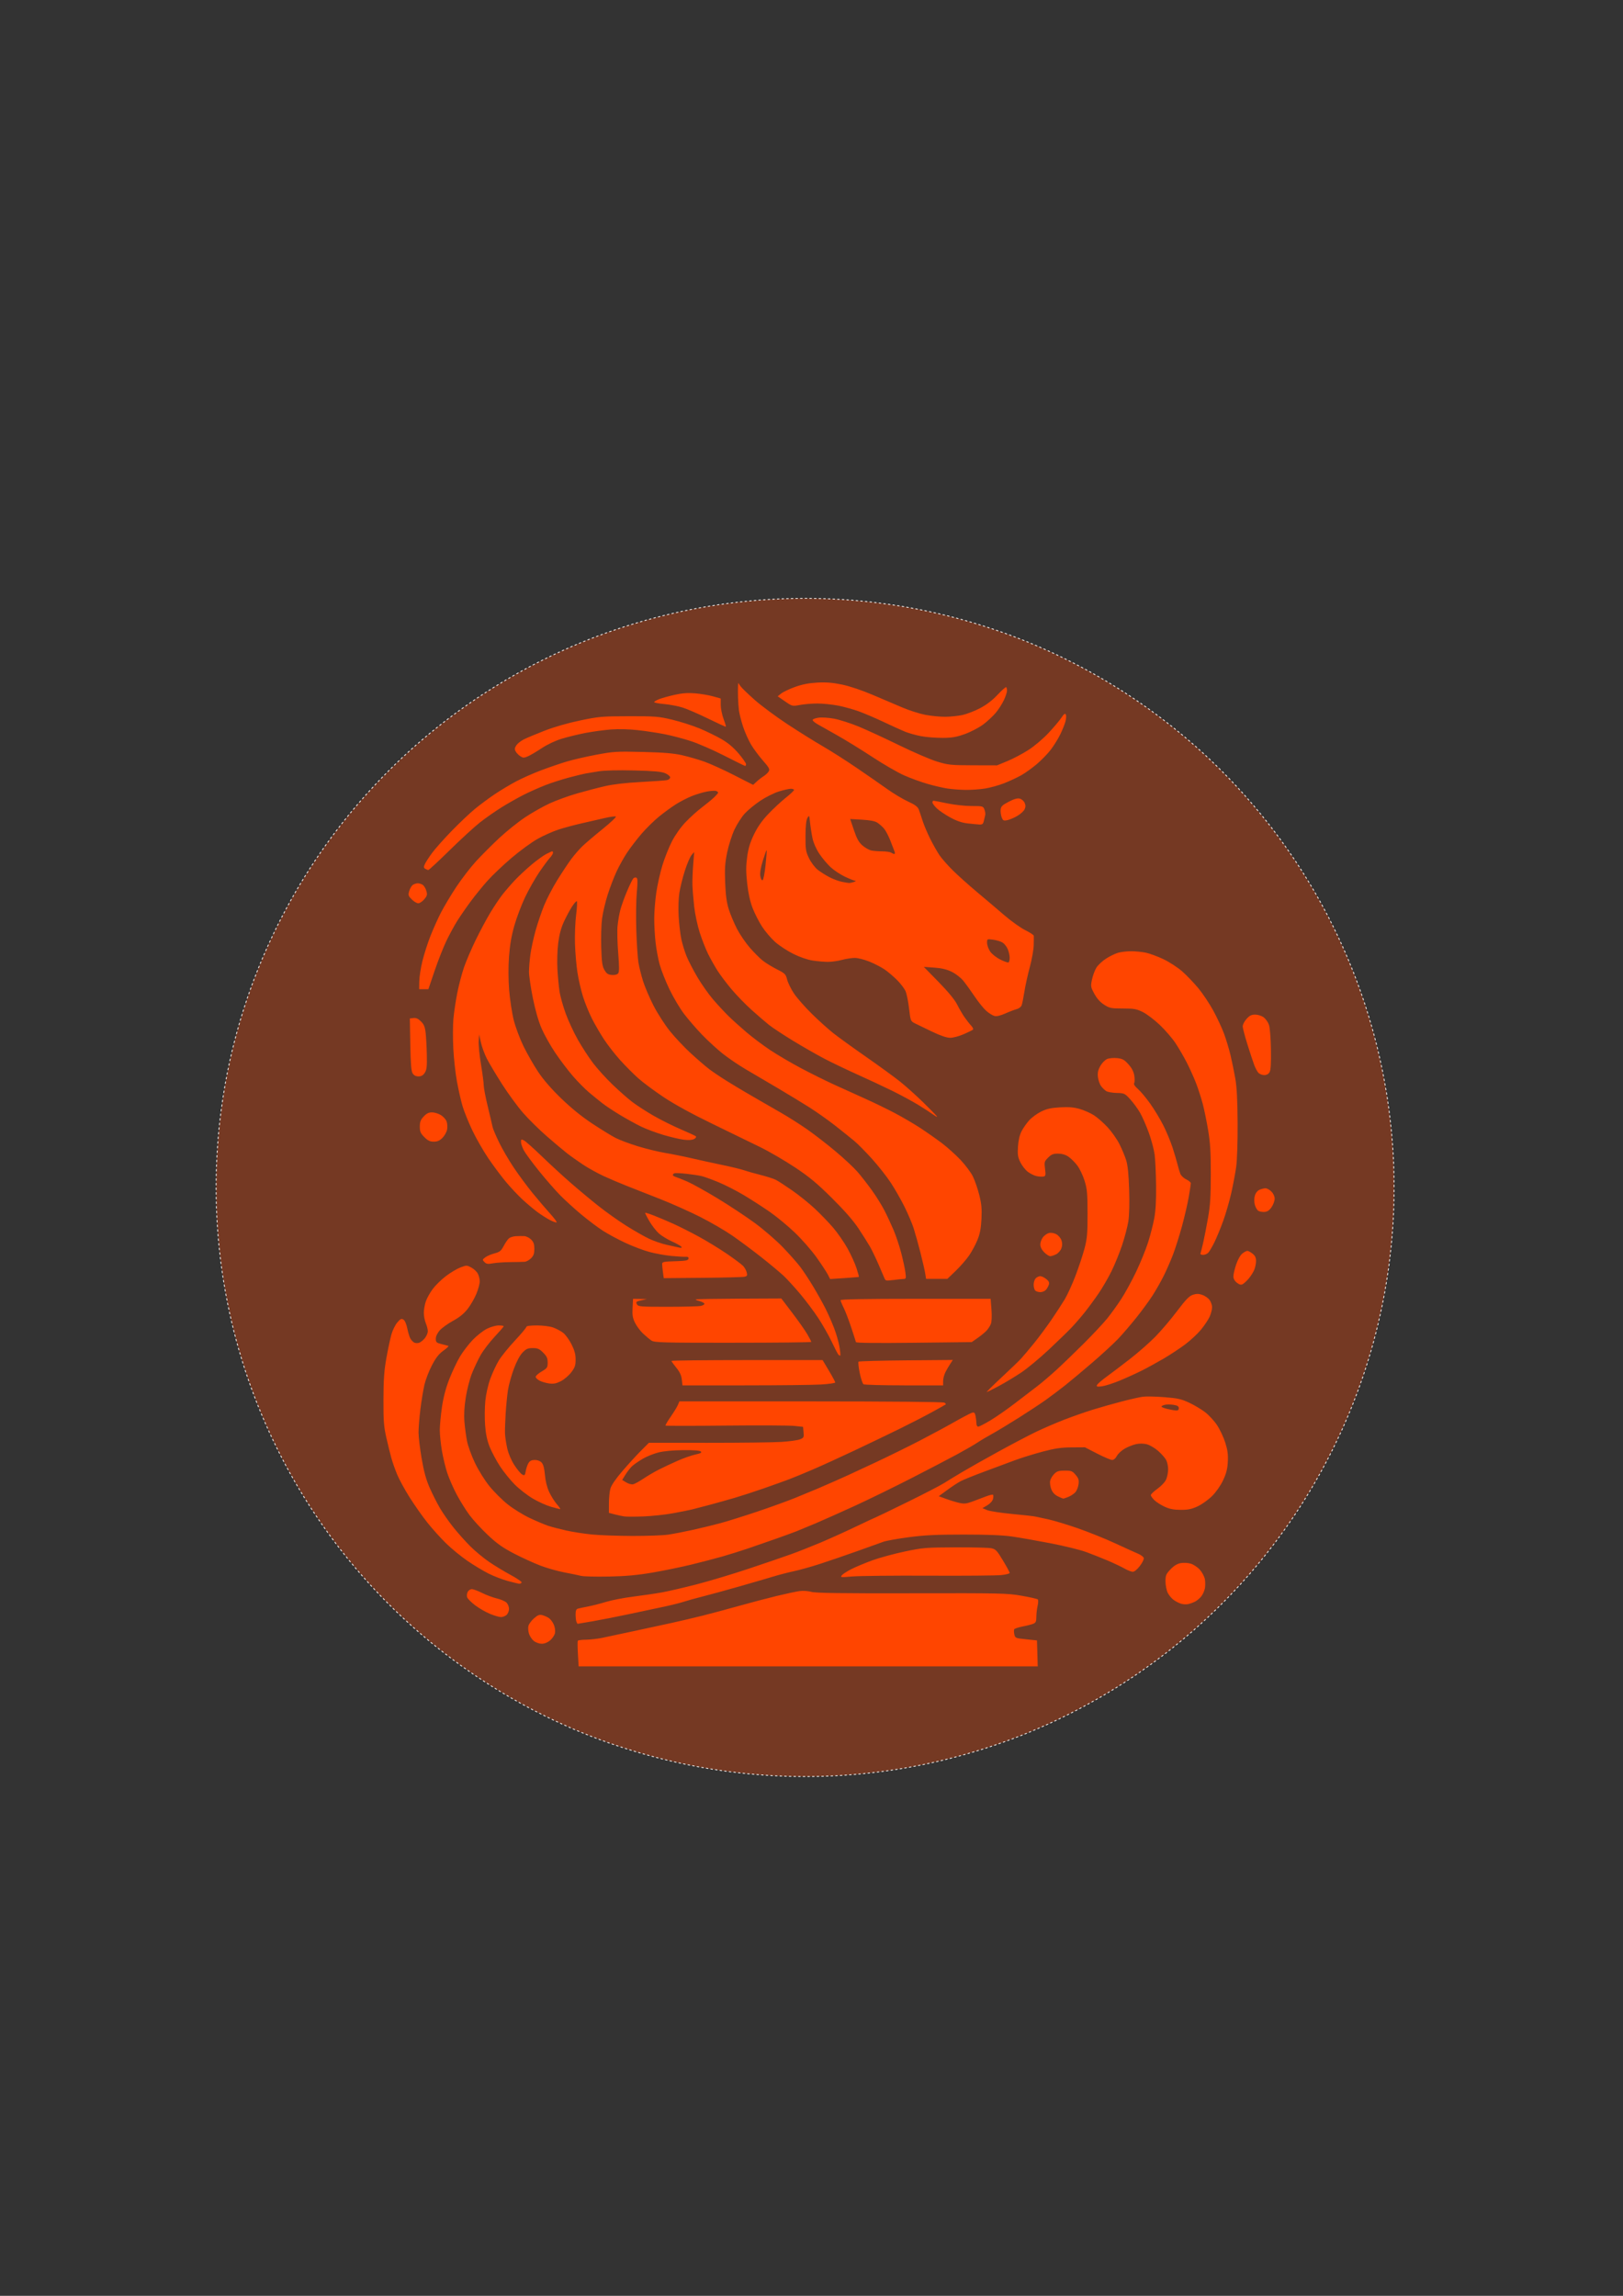 <?xml version="1.0" encoding="UTF-8" standalone="no"?>
<!-- Created with Inkscape (http://www.inkscape.org/) -->

<svg
   width="210mm"
   height="297mm"
   viewBox="0 0 210 297"
   version="1.1"
   id="svg5"
   xmlns="http://www.w3.org/2000/svg"
   xmlns:svg="http://www.w3.org/2000/svg">
  <rect x="0" y="0" width="210" height="297" fill="#333333" stroke="none"/>
  <defs
     id="defs2" />
  <g
     id="layer1">
    <ellipse
       style="fill:#ff4500;fill-opacity:0.321;stroke:#ffffff;stroke-width:0.1;stroke-miterlimit:10;stroke-dasharray:0.3, 0.3;stroke-dashoffset:0.9"
       id="path1200"
       cx="104.172"
       cy="153.615"
       rx="76.211"
       ry="76.211" />
    <path
       style="fill:#ff4500;stroke-width:0.172;fill-opacity:1"
       d="M 104.572,215.574 H 74.87 l -0.092,-1.594 c -0.051,-0.877 -0.057,-1.652 -0.014,-1.723 0.043,-0.071 0.519,-0.132 1.059,-0.136 0.539,-0.003 1.484,-0.112 2.1,-0.24 0.616,-0.129 2.399,-0.509 3.963,-0.845 1.564,-0.336 3.773,-0.814 4.91,-1.061 1.137,-0.248 2.998,-0.684 4.135,-0.97 1.137,-0.286 3.269,-0.858 4.738,-1.271 1.469,-0.413 3.64,-0.984 4.824,-1.27 1.184,-0.285 2.508,-0.569 2.941,-0.63 0.453,-0.064 1.112,-0.022 1.551,0.099 0.571,0.157 3.85,0.203 12.996,0.183 11.522,-0.025 12.347,-0.006 14.201,0.318 1.082,0.189 2.028,0.404 2.102,0.478 0.074,0.074 0.062,0.444 -0.026,0.823 -0.088,0.379 -0.162,1.02 -0.164,1.425 -0.003,0.599 -0.076,0.766 -0.392,0.897 -0.213,0.088 -0.832,0.247 -1.375,0.352 -0.543,0.105 -1.034,0.266 -1.09,0.356 -0.056,0.091 -0.053,0.388 0.007,0.661 0.106,0.482 0.15,0.501 1.52,0.642 l 1.411,0.145 0.049,1.68 0.049,1.68 z m -34.478,-2.929 c -0.312,0 -0.765,-0.156 -1.008,-0.347 -0.243,-0.191 -0.528,-0.61 -0.634,-0.93 -0.106,-0.321 -0.142,-0.784 -0.08,-1.029 0.062,-0.245 0.385,-0.686 0.718,-0.978 0.474,-0.416 0.705,-0.508 1.059,-0.421 0.249,0.061 0.634,0.228 0.855,0.371 0.221,0.143 0.516,0.534 0.656,0.868 0.149,0.355 0.209,0.813 0.145,1.102 -0.06,0.272 -0.341,0.69 -0.626,0.93 -0.324,0.272 -0.729,0.435 -1.084,0.435 z m 4.643,-2.584 c -0.028,0 -0.098,-0.123 -0.155,-0.273 -0.058,-0.15 -0.105,-0.571 -0.105,-0.936 0,-0.484 0.081,-0.687 0.301,-0.749 0.166,-0.047 0.767,-0.175 1.335,-0.284 0.569,-0.109 1.615,-0.377 2.326,-0.596 0.711,-0.219 2.3,-0.525 3.532,-0.679 1.232,-0.154 2.899,-0.401 3.704,-0.547 0.805,-0.146 2.799,-0.609 4.429,-1.027 1.631,-0.419 4.693,-1.338 6.805,-2.044 2.112,-0.706 4.578,-1.549 5.48,-1.874 0.902,-0.325 2.607,-0.998 3.79,-1.497 1.183,-0.499 3.263,-1.44 4.622,-2.092 1.359,-0.652 2.502,-1.185 2.539,-1.185 0.037,0 1.832,-0.866 3.989,-1.924 2.157,-1.058 4.31,-2.169 4.784,-2.469 0.474,-0.3 1.541,-0.949 2.372,-1.444 0.831,-0.495 2.924,-1.676 4.652,-2.626 1.728,-0.949 3.917,-2.101 4.864,-2.558 0.948,-0.458 2.614,-1.177 3.704,-1.598 1.09,-0.421 2.757,-1.005 3.704,-1.297 0.948,-0.292 2.614,-0.765 3.704,-1.05 1.09,-0.285 2.33,-0.565 2.757,-0.621 0.426,-0.056 1.683,-0.031 2.792,0.056 1.707,0.134 2.196,0.242 3.185,0.705 0.643,0.301 1.567,0.848 2.054,1.215 0.487,0.368 1.19,1.125 1.562,1.682 0.372,0.557 0.855,1.578 1.073,2.269 0.303,0.959 0.381,1.545 0.332,2.486 -0.049,0.93 -0.198,1.514 -0.611,2.392 -0.325,0.691 -0.901,1.516 -1.42,2.035 -0.481,0.481 -1.318,1.081 -1.862,1.335 -0.778,0.363 -1.244,0.46 -2.194,0.458 -0.884,-0.002 -1.436,-0.107 -2.067,-0.395 -0.474,-0.216 -1.075,-0.596 -1.335,-0.846 -0.261,-0.25 -0.474,-0.548 -0.474,-0.664 0,-0.116 0.393,-0.493 0.874,-0.838 0.514,-0.369 0.975,-0.87 1.12,-1.217 0.135,-0.324 0.246,-0.905 0.246,-1.292 0,-0.387 -0.114,-0.923 -0.253,-1.192 -0.139,-0.269 -0.604,-0.798 -1.034,-1.177 -0.43,-0.378 -1.092,-0.767 -1.47,-0.863 -0.448,-0.114 -0.945,-0.117 -1.421,-0.011 -0.403,0.09 -1.061,0.356 -1.463,0.591 -0.402,0.235 -0.85,0.657 -0.995,0.938 -0.159,0.307 -0.401,0.51 -0.607,0.51 -0.189,0 -1.059,-0.368 -1.934,-0.818 l -1.59,-0.818 -1.723,0.011 c -1.365,0.009 -2.152,0.125 -3.79,0.56 -1.137,0.302 -2.765,0.81 -3.618,1.129 -0.853,0.319 -2.611,0.973 -3.906,1.454 -1.296,0.481 -2.652,1.028 -3.015,1.216 -0.363,0.188 -1.154,0.705 -1.759,1.149 l -1.1,0.807 0.927,0.34 c 0.51,0.187 1.276,0.421 1.703,0.519 0.65,0.15 0.928,0.123 1.723,-0.169 0.521,-0.191 1.312,-0.489 1.756,-0.662 0.445,-0.173 0.856,-0.268 0.913,-0.21 0.057,0.057 0.054,0.304 -0.007,0.548 -0.065,0.258 -0.373,0.599 -0.736,0.812 l -0.624,0.368 0.597,0.251 c 0.328,0.138 1.76,0.361 3.182,0.495 1.422,0.134 2.78,0.284 3.017,0.332 0.237,0.049 1.012,0.215 1.723,0.37 0.711,0.155 2.416,0.67 3.79,1.145 1.374,0.475 3.559,1.354 4.855,1.954 1.296,0.6 2.635,1.207 2.974,1.349 0.34,0.142 0.664,0.379 0.72,0.526 0.061,0.158 -0.134,0.582 -0.476,1.036 -0.343,0.456 -0.719,0.77 -0.924,0.772 -0.19,0.002 -0.672,-0.184 -1.073,-0.413 -0.401,-0.229 -1.37,-0.69 -2.154,-1.024 -0.784,-0.334 -2.054,-0.838 -2.823,-1.119 -0.769,-0.281 -2.823,-0.787 -4.566,-1.123 -1.742,-0.337 -3.976,-0.73 -4.964,-0.874 -1.25,-0.183 -3.169,-0.262 -6.312,-0.262 -3.558,0 -5.07,0.074 -7.129,0.349 -1.438,0.192 -2.9,0.453 -3.25,0.581 -0.35,0.128 -1.877,0.675 -3.393,1.216 -1.516,0.541 -3.691,1.285 -4.833,1.654 -1.142,0.369 -2.649,0.791 -3.348,0.938 -0.699,0.147 -1.897,0.457 -2.661,0.689 -0.764,0.232 -2.785,0.82 -4.491,1.307 -1.706,0.487 -3.832,1.069 -4.725,1.294 -0.893,0.224 -1.993,0.531 -2.444,0.681 -0.451,0.15 -1.697,0.456 -2.769,0.68 -1.072,0.224 -3.073,0.649 -4.447,0.943 -1.374,0.295 -3.378,0.688 -4.454,0.875 -1.075,0.186 -1.978,0.339 -2.006,0.339 z M 152.137,182.469 c 0.273,0.018 0.388,-0.07 0.388,-0.297 0,-0.243 -0.17,-0.35 -0.692,-0.433 -0.381,-0.061 -0.885,-0.062 -1.12,-0.003 -0.235,0.059 -0.428,0.162 -0.428,0.228 0,0.066 0.33,0.201 0.732,0.3 0.403,0.099 0.907,0.191 1.12,0.205 z m -87.321,26.726 c -0.229,-0.002 -0.865,-0.188 -1.412,-0.413 -0.547,-0.225 -1.414,-0.725 -1.925,-1.112 -0.512,-0.386 -0.979,-0.857 -1.039,-1.045 -0.06,-0.188 -0.024,-0.5 0.079,-0.693 0.103,-0.193 0.342,-0.351 0.531,-0.351 0.189,0 0.787,0.222 1.329,0.493 0.542,0.271 1.403,0.592 1.913,0.712 0.51,0.12 1.072,0.364 1.249,0.541 0.177,0.177 0.322,0.543 0.322,0.812 0,0.27 -0.142,0.618 -0.315,0.775 -0.173,0.157 -0.503,0.283 -0.732,0.281 z m 88.915,-1.676 c -0.237,0.05 -0.641,0.03 -0.897,-0.045 -0.257,-0.075 -0.693,-0.298 -0.969,-0.494 -0.277,-0.197 -0.629,-0.623 -0.782,-0.947 -0.154,-0.324 -0.28,-0.981 -0.28,-1.461 0,-0.772 0.074,-0.949 0.648,-1.552 0.438,-0.461 0.861,-0.721 1.309,-0.805 0.382,-0.072 0.938,-0.041 1.318,0.073 0.361,0.108 0.893,0.465 1.181,0.794 0.288,0.328 0.576,0.87 0.638,1.204 0.063,0.334 0.064,0.87 0.004,1.192 -0.06,0.322 -0.27,0.789 -0.465,1.037 -0.195,0.248 -0.562,0.556 -0.814,0.682 -0.252,0.127 -0.652,0.272 -0.889,0.322 z m -86.542,-2.638 c -0.113,-0.006 -0.774,-0.163 -1.469,-0.35 -0.695,-0.187 -1.819,-0.618 -2.498,-0.959 -0.679,-0.341 -1.907,-1.08 -2.73,-1.643 -0.823,-0.563 -2.068,-1.58 -2.766,-2.261 -0.699,-0.681 -1.793,-1.897 -2.433,-2.702 -0.639,-0.805 -1.674,-2.276 -2.298,-3.267 -0.624,-0.991 -1.349,-2.32 -1.609,-2.952 -0.261,-0.632 -0.591,-1.565 -0.734,-2.074 -0.143,-0.509 -0.438,-1.7 -0.654,-2.648 -0.338,-1.481 -0.392,-2.183 -0.384,-4.996 0.008,-2.565 0.09,-3.721 0.381,-5.341 0.204,-1.137 0.494,-2.507 0.645,-3.044 0.15,-0.537 0.492,-1.235 0.758,-1.551 0.403,-0.477 0.538,-0.542 0.796,-0.385 0.187,0.113 0.386,0.56 0.499,1.12 0.103,0.512 0.281,1.104 0.395,1.315 0.114,0.211 0.341,0.454 0.505,0.54 0.164,0.086 0.461,0.094 0.661,0.018 0.2,-0.076 0.53,-0.348 0.732,-0.606 0.203,-0.258 0.368,-0.654 0.368,-0.881 0,-0.227 -0.116,-0.691 -0.258,-1.032 -0.142,-0.34 -0.258,-0.944 -0.258,-1.342 0,-0.398 0.117,-1.067 0.26,-1.486 0.143,-0.42 0.553,-1.151 0.91,-1.624 0.358,-0.474 1.124,-1.22 1.703,-1.659 0.579,-0.438 1.418,-0.937 1.864,-1.107 0.784,-0.3 0.83,-0.299 1.41,0.013 0.33,0.177 0.709,0.536 0.844,0.797 0.135,0.261 0.245,0.712 0.245,1.003 0,0.291 -0.193,1.003 -0.429,1.583 -0.236,0.58 -0.739,1.456 -1.117,1.947 -0.482,0.625 -1.056,1.094 -1.912,1.563 -0.673,0.369 -1.449,0.928 -1.725,1.242 -0.31,0.353 -0.502,0.765 -0.502,1.076 0,0.449 0.08,0.525 0.732,0.692 0.403,0.104 0.804,0.208 0.892,0.232 0.088,0.024 -0.2,0.302 -0.64,0.618 -0.598,0.43 -0.974,0.91 -1.493,1.906 -0.381,0.733 -0.816,1.864 -0.967,2.514 -0.151,0.65 -0.384,2.072 -0.519,3.159 -0.135,1.088 -0.243,2.446 -0.24,3.018 0.003,0.572 0.185,2.087 0.404,3.366 0.289,1.683 0.575,2.726 1.037,3.775 0.351,0.797 0.947,1.978 1.325,2.625 0.378,0.647 1.168,1.778 1.757,2.514 0.589,0.736 1.579,1.842 2.2,2.458 0.621,0.616 1.707,1.514 2.412,1.995 0.706,0.482 1.963,1.242 2.794,1.691 0.831,0.448 1.466,0.888 1.411,0.977 -0.055,0.089 -0.192,0.157 -0.305,0.151 z m 11.597,-0.93 c -1.658,0.036 -3.286,-0.004 -3.618,-0.09 -0.332,-0.086 -1.301,-0.286 -2.154,-0.446 -0.853,-0.16 -2.246,-0.556 -3.096,-0.88 -0.85,-0.324 -2.387,-1.027 -3.415,-1.561 -1.457,-0.757 -2.207,-1.288 -3.394,-2.406 -0.838,-0.789 -1.909,-1.957 -2.379,-2.595 -0.47,-0.638 -1.206,-1.819 -1.634,-2.625 -0.428,-0.805 -0.973,-2.046 -1.211,-2.757 -0.238,-0.711 -0.556,-2.023 -0.706,-2.916 -0.151,-0.893 -0.274,-2.094 -0.274,-2.668 0,-0.574 0.124,-1.898 0.274,-2.942 0.186,-1.287 0.492,-2.456 0.949,-3.634 0.371,-0.955 0.993,-2.273 1.383,-2.929 0.39,-0.656 1.145,-1.641 1.678,-2.189 0.533,-0.548 1.353,-1.188 1.822,-1.421 0.469,-0.234 1.147,-0.425 1.508,-0.425 0.36,0 0.655,0.047 0.655,0.104 0,0.057 -0.537,0.679 -1.193,1.382 -0.656,0.703 -1.469,1.771 -1.806,2.374 -0.337,0.603 -0.84,1.667 -1.117,2.365 -0.277,0.698 -0.633,2.083 -0.79,3.078 -0.197,1.245 -0.251,2.239 -0.173,3.187 0.062,0.758 0.215,1.887 0.341,2.508 0.125,0.621 0.584,1.876 1.019,2.789 0.445,0.933 1.259,2.24 1.859,2.987 0.588,0.73 1.654,1.795 2.369,2.365 0.716,0.571 1.999,1.366 2.852,1.768 0.853,0.402 1.925,0.855 2.383,1.008 0.458,0.152 1.504,0.426 2.326,0.609 0.821,0.183 2.308,0.415 3.303,0.516 0.995,0.101 3.36,0.187 5.255,0.192 1.895,0.005 3.988,-0.071 4.651,-0.169 0.663,-0.097 2.098,-0.374 3.187,-0.616 1.09,-0.241 2.718,-0.638 3.618,-0.882 0.9,-0.244 3.032,-0.913 4.738,-1.486 1.706,-0.573 3.915,-1.373 4.91,-1.777 0.995,-0.404 2.352,-0.966 3.015,-1.249 0.663,-0.283 1.671,-0.723 2.24,-0.978 0.569,-0.255 1.266,-0.568 1.551,-0.695 0.284,-0.127 1.874,-0.867 3.532,-1.644 1.658,-0.777 4.217,-2.034 5.686,-2.794 1.469,-0.76 3.523,-1.867 4.566,-2.459 1.042,-0.593 2.06,-1.126 2.26,-1.186 0.305,-0.09 0.383,-0.019 0.474,0.435 0.06,0.299 0.109,0.727 0.109,0.952 0,0.227 0.103,0.409 0.231,0.409 0.127,0 0.844,-0.369 1.594,-0.82 0.75,-0.451 2.177,-1.446 3.172,-2.211 0.995,-0.765 2.274,-1.744 2.843,-2.176 0.569,-0.432 1.693,-1.388 2.498,-2.125 0.805,-0.737 2.403,-2.277 3.551,-3.422 1.147,-1.145 2.498,-2.586 3.002,-3.202 0.504,-0.616 1.343,-1.779 1.864,-2.584 0.521,-0.805 1.392,-2.404 1.936,-3.552 0.543,-1.148 1.221,-2.815 1.506,-3.704 0.285,-0.889 0.644,-2.276 0.798,-3.081 0.198,-1.038 0.271,-2.292 0.251,-4.307 -0.016,-1.564 -0.101,-3.374 -0.189,-4.024 -0.088,-0.65 -0.427,-1.921 -0.754,-2.824 -0.327,-0.904 -0.831,-2.055 -1.119,-2.559 -0.288,-0.504 -0.857,-1.283 -1.264,-1.733 -0.716,-0.79 -0.774,-0.819 -1.765,-0.845 -0.563,-0.015 -1.176,-0.123 -1.362,-0.24 -0.186,-0.117 -0.484,-0.408 -0.662,-0.647 -0.179,-0.239 -0.362,-0.767 -0.408,-1.173 -0.063,-0.558 0.012,-0.908 0.308,-1.434 0.217,-0.387 0.611,-0.787 0.885,-0.9 0.278,-0.115 0.85,-0.164 1.309,-0.113 0.685,0.077 0.917,0.207 1.453,0.81 0.441,0.497 0.672,0.949 0.75,1.469 0.062,0.413 0.053,0.847 -0.02,0.965 -0.084,0.136 0.092,0.407 0.485,0.744 0.339,0.292 1.059,1.15 1.598,1.909 0.54,0.758 1.31,2.037 1.713,2.843 0.403,0.805 0.932,2.085 1.178,2.843 0.245,0.758 0.531,1.727 0.636,2.154 0.104,0.426 0.268,0.976 0.364,1.222 0.096,0.246 0.441,0.574 0.767,0.729 0.326,0.156 0.593,0.381 0.593,0.501 -3.5e-4,0.12 -0.121,0.916 -0.268,1.769 -0.147,0.853 -0.542,2.558 -0.878,3.79 -0.336,1.232 -0.865,2.901 -1.175,3.709 -0.311,0.808 -0.856,2.048 -1.211,2.757 -0.355,0.708 -0.995,1.83 -1.42,2.494 -0.426,0.663 -1.362,1.943 -2.08,2.843 -0.718,0.9 -1.775,2.133 -2.349,2.739 -0.573,0.606 -2.089,2.003 -3.369,3.104 -1.279,1.101 -2.869,2.43 -3.532,2.953 -0.663,0.523 -1.749,1.342 -2.412,1.818 -0.663,0.477 -2.253,1.528 -3.532,2.336 -1.279,0.808 -2.859,1.762 -3.511,2.12 -0.652,0.358 -1.505,0.865 -1.895,1.128 -0.39,0.263 -1.563,0.94 -2.605,1.505 -1.042,0.565 -3.73,1.967 -5.972,3.116 -2.242,1.148 -5.537,2.757 -7.322,3.575 -1.785,0.818 -4.021,1.815 -4.968,2.217 -0.948,0.402 -2.072,0.868 -2.498,1.037 -0.426,0.169 -1.628,0.608 -2.67,0.976 -1.042,0.368 -2.67,0.933 -3.618,1.255 -0.948,0.322 -2.459,0.796 -3.36,1.051 -0.9,0.256 -2.683,0.721 -3.963,1.034 -1.279,0.313 -3.528,0.776 -4.996,1.029 -1.986,0.342 -3.444,0.476 -5.686,0.525 z m 31.53,-0.011 c -1.54,0.132 -1.621,0.123 -1.389,-0.157 0.136,-0.164 0.7,-0.526 1.253,-0.805 0.553,-0.279 1.759,-0.783 2.681,-1.119 0.922,-0.336 2.8,-0.849 4.174,-1.139 2.357,-0.498 2.727,-0.529 6.547,-0.547 2.227,-0.01 4.334,0.042 4.683,0.116 0.565,0.12 0.73,0.293 1.508,1.585 0.48,0.798 0.873,1.523 0.873,1.611 0,0.088 -0.495,0.214 -1.099,0.278 -0.605,0.065 -4.811,0.1 -9.347,0.077 -4.536,-0.022 -8.984,0.023 -9.883,0.1 z m -27.05,-7.767 c -1.09,0.042 -2.214,0.042 -2.498,8.6e-4 -0.284,-0.041 -0.846,-0.161 -1.249,-0.267 l -0.732,-0.192 10e-4,-1.227 c 5.1e-4,-0.675 0.087,-1.535 0.191,-1.912 0.122,-0.44 0.686,-1.261 1.571,-2.291 0.759,-0.883 1.838,-2.062 2.397,-2.621 l 1.016,-1.016 7.645,0.003 c 4.205,0.002 8.487,-0.051 9.515,-0.117 1.028,-0.066 2.105,-0.216 2.393,-0.333 0.482,-0.196 0.518,-0.269 0.457,-0.914 l -0.067,-0.701 -1.129,-0.121 c -0.621,-0.067 -4.607,-0.085 -8.857,-0.042 -4.25,0.044 -7.763,0.044 -7.806,0.001 -0.043,-0.043 0.253,-0.553 0.657,-1.133 0.404,-0.58 0.826,-1.268 0.937,-1.529 l 0.202,-0.474 17.017,0.003 c 10.194,0.002 17.119,0.067 17.271,0.163 0.139,0.088 0.217,0.192 0.172,0.23 -0.045,0.038 -0.856,0.494 -1.804,1.013 -0.948,0.519 -2.847,1.496 -4.221,2.17 -1.374,0.674 -3.971,1.922 -5.772,2.773 -1.8,0.85 -4.204,1.948 -5.341,2.439 -1.137,0.491 -2.571,1.082 -3.187,1.313 -0.616,0.231 -2.089,0.758 -3.273,1.171 -1.184,0.413 -2.851,0.955 -3.704,1.205 -0.853,0.25 -2.287,0.652 -3.187,0.893 -0.9,0.242 -1.947,0.516 -2.326,0.609 -0.379,0.093 -1.503,0.318 -2.498,0.499 -0.995,0.181 -2.701,0.363 -3.79,0.405 z m -1.322,-4.164 c 0.206,-0.052 0.801,-0.381 1.322,-0.731 0.521,-0.35 1.413,-0.873 1.981,-1.161 0.569,-0.288 1.658,-0.801 2.422,-1.139 0.764,-0.338 1.798,-0.703 2.299,-0.81 0.685,-0.147 0.862,-0.244 0.713,-0.393 -0.13,-0.129 -0.922,-0.19 -2.299,-0.176 -1.32,0.014 -2.513,0.127 -3.207,0.305 -0.608,0.156 -1.5,0.515 -1.981,0.797 -0.482,0.283 -1.079,0.688 -1.328,0.901 -0.249,0.213 -0.657,0.717 -0.907,1.12 l -0.455,0.733 0.533,0.324 c 0.305,0.185 0.693,0.284 0.907,0.23 z m -9.471,3.222 c -0.081,-0.007 -0.625,-0.149 -1.209,-0.316 -0.584,-0.167 -1.631,-0.641 -2.326,-1.052 -0.695,-0.412 -1.739,-1.222 -2.321,-1.801 -0.581,-0.579 -1.442,-1.644 -1.914,-2.366 -0.471,-0.722 -1.071,-1.843 -1.332,-2.491 -0.336,-0.834 -0.512,-1.655 -0.602,-2.809 -0.07,-0.897 -0.058,-2.318 0.027,-3.157 0.091,-0.909 0.355,-2.079 0.652,-2.894 0.274,-0.752 0.77,-1.812 1.102,-2.356 0.332,-0.544 1.267,-1.699 2.079,-2.567 0.812,-0.868 1.476,-1.663 1.476,-1.766 0,-0.119 0.493,-0.188 1.357,-0.188 0.773,0 1.676,0.113 2.099,0.262 0.408,0.144 0.993,0.453 1.299,0.687 0.306,0.234 0.796,0.904 1.089,1.489 0.392,0.784 0.532,1.302 0.532,1.97 0,0.757 -0.093,1.03 -0.562,1.652 -0.309,0.41 -0.91,0.925 -1.335,1.144 -0.591,0.305 -0.946,0.377 -1.508,0.304 -0.404,-0.052 -0.966,-0.214 -1.249,-0.36 -0.283,-0.146 -0.514,-0.373 -0.514,-0.503 0,-0.131 0.349,-0.442 0.775,-0.692 0.717,-0.42 0.775,-0.507 0.775,-1.153 0,-0.565 -0.112,-0.811 -0.586,-1.285 -0.489,-0.489 -0.711,-0.586 -1.345,-0.586 -0.634,0 -0.85,0.095 -1.317,0.576 -0.352,0.363 -0.771,1.147 -1.132,2.12 -0.316,0.849 -0.656,2.082 -0.757,2.74 -0.101,0.658 -0.234,2.011 -0.297,3.006 -0.062,0.995 -0.102,2.158 -0.088,2.584 0.014,0.426 0.143,1.295 0.287,1.93 0.161,0.713 0.516,1.548 0.927,2.184 0.366,0.566 0.822,1.113 1.014,1.216 0.315,0.168 0.359,0.124 0.462,-0.461 0.062,-0.356 0.223,-0.822 0.357,-1.035 0.173,-0.275 0.409,-0.388 0.815,-0.388 0.354,0 0.692,0.132 0.886,0.346 0.213,0.236 0.347,0.745 0.42,1.594 0.067,0.788 0.269,1.599 0.549,2.203 0.243,0.525 0.695,1.243 1.003,1.594 0.308,0.351 0.494,0.633 0.413,0.626 z m 65.113,-1.366 c -0.074,-1.5e-4 -0.404,-0.136 -0.733,-0.302 -0.404,-0.203 -0.677,-0.509 -0.839,-0.94 -0.135,-0.359 -0.19,-0.837 -0.126,-1.092 0.062,-0.249 0.301,-0.64 0.53,-0.869 0.338,-0.338 0.592,-0.416 1.356,-0.416 0.846,0 0.986,0.055 1.404,0.552 0.382,0.454 0.448,0.669 0.374,1.219 -0.049,0.367 -0.232,0.828 -0.406,1.023 -0.174,0.195 -0.566,0.461 -0.871,0.59 -0.305,0.129 -0.615,0.235 -0.689,0.234 z m -9.906,-13.786 c -0.068,0.002 0.785,-0.842 1.895,-1.874 1.11,-1.032 2.256,-2.137 2.547,-2.455 0.291,-0.318 1.035,-1.201 1.654,-1.963 0.619,-0.761 1.628,-2.118 2.243,-3.015 0.615,-0.897 1.404,-2.111 1.755,-2.697 0.35,-0.586 0.98,-1.971 1.4,-3.077 0.42,-1.106 0.939,-2.681 1.155,-3.5 0.337,-1.28 0.391,-1.912 0.388,-4.504 -0.003,-2.623 -0.053,-3.176 -0.387,-4.253 -0.211,-0.681 -0.638,-1.571 -0.949,-1.979 -0.311,-0.408 -0.826,-0.917 -1.144,-1.131 -0.384,-0.259 -0.834,-0.39 -1.341,-0.39 -0.618,0 -0.861,0.098 -1.279,0.516 -0.486,0.486 -0.509,0.571 -0.4,1.448 0.103,0.822 0.079,0.94 -0.203,1 -0.176,0.037 -0.573,0.013 -0.884,-0.053 -0.31,-0.066 -0.826,-0.32 -1.145,-0.564 -0.32,-0.244 -0.754,-0.8 -0.965,-1.236 -0.321,-0.663 -0.371,-0.996 -0.303,-2.029 0.052,-0.802 0.214,-1.495 0.46,-1.976 0.209,-0.407 0.654,-1.044 0.99,-1.416 0.336,-0.372 1.032,-0.882 1.546,-1.134 0.722,-0.353 1.281,-0.477 2.449,-0.544 1.124,-0.064 1.777,-0.011 2.538,0.208 0.563,0.162 1.39,0.527 1.838,0.812 0.447,0.285 1.245,0.984 1.772,1.553 0.527,0.569 1.218,1.551 1.536,2.182 0.318,0.631 0.71,1.573 0.871,2.094 0.203,0.655 0.322,1.825 0.385,3.79 0.057,1.748 0.017,3.325 -0.104,4.096 -0.108,0.689 -0.473,2.085 -0.813,3.101 -0.339,1.017 -0.958,2.535 -1.374,3.375 -0.416,0.84 -1.159,2.119 -1.651,2.843 -0.492,0.724 -1.295,1.82 -1.786,2.436 -0.491,0.616 -1.272,1.52 -1.736,2.008 -0.464,0.489 -1.791,1.776 -2.949,2.861 -1.158,1.085 -2.747,2.404 -3.532,2.932 -0.785,0.527 -2.086,1.312 -2.891,1.745 -0.805,0.432 -1.52,0.787 -1.587,0.789 z m 14.921,-0.743 c -0.631,0.086 -0.747,0.06 -0.666,-0.15 0.054,-0.14 0.618,-0.632 1.253,-1.093 0.635,-0.461 2.006,-1.5 3.046,-2.31 1.04,-0.81 2.501,-2.093 3.246,-2.851 0.746,-0.758 2.01,-2.245 2.809,-3.305 1.132,-1.501 1.585,-1.97 2.051,-2.124 0.45,-0.148 0.747,-0.148 1.198,6.9e-4 0.33,0.109 0.757,0.397 0.948,0.64 0.191,0.243 0.346,0.683 0.343,0.978 -0.002,0.295 -0.146,0.847 -0.319,1.226 -0.173,0.379 -0.672,1.125 -1.108,1.659 -0.436,0.533 -1.359,1.393 -2.05,1.91 -0.691,0.517 -1.941,1.343 -2.778,1.835 -0.837,0.492 -2.116,1.193 -2.843,1.558 -0.727,0.365 -2.007,0.947 -2.844,1.293 -0.837,0.346 -1.866,0.676 -2.287,0.734 z M 96.354,179.221 H 88.305 l -0.086,-0.762 c -0.061,-0.539 -0.268,-0.984 -0.712,-1.525 -0.344,-0.42 -0.626,-0.814 -0.626,-0.875 0,-0.061 4.4,-0.111 9.777,-0.111 l 9.777,0.001 0.818,1.371 c 0.45,0.754 0.818,1.44 0.818,1.523 0,0.084 -0.826,0.203 -1.836,0.264 -1.01,0.062 -5.458,0.112 -9.884,0.112 z m 20.636,-0.003 c -2.772,-10e-4 -5.139,-0.066 -5.26,-0.142 -0.121,-0.077 -0.343,-0.739 -0.492,-1.472 -0.149,-0.733 -0.218,-1.386 -0.153,-1.451 0.065,-0.065 2.837,-0.142 6.16,-0.17 l 6.041,-0.051 -0.32,0.482 c -0.176,0.265 -0.459,0.751 -0.628,1.079 -0.169,0.328 -0.308,0.851 -0.308,1.163 v 0.567 l -5.039,-0.003 z m -8.269,-3.86 c -0.044,0.044 -0.16,-0.018 -0.257,-0.139 -0.097,-0.121 -0.489,-0.879 -0.871,-1.685 -0.382,-0.806 -1.153,-2.163 -1.713,-3.015 -0.56,-0.852 -1.604,-2.247 -2.32,-3.1 -0.716,-0.853 -1.68,-1.909 -2.142,-2.347 -0.461,-0.438 -1.769,-1.53 -2.906,-2.427 -1.137,-0.897 -2.827,-2.156 -3.756,-2.798 -0.929,-0.642 -2.789,-1.725 -4.135,-2.406 -1.346,-0.681 -3.687,-1.728 -5.203,-2.325 -1.516,-0.598 -3.454,-1.36 -4.307,-1.695 -0.853,-0.334 -2.195,-0.905 -2.982,-1.267 -0.787,-0.363 -1.989,-1.027 -2.67,-1.477 -0.681,-0.45 -1.626,-1.12 -2.1,-1.49 -0.474,-0.37 -1.653,-1.361 -2.62,-2.202 -0.967,-0.842 -2.341,-2.196 -3.052,-3.01 -0.711,-0.814 -1.945,-2.5 -2.741,-3.748 -0.796,-1.248 -1.681,-2.734 -1.967,-3.303 -0.286,-0.569 -0.626,-1.499 -0.755,-2.067 l -0.235,-1.034 -0.052,0.886 c -0.028,0.487 0.107,1.844 0.301,3.015 0.194,1.171 0.353,2.385 0.353,2.698 3.44e-4,0.313 0.239,1.554 0.53,2.757 0.291,1.203 0.567,2.378 0.613,2.611 0.046,0.233 0.422,1.125 0.835,1.981 0.413,0.857 1.273,2.333 1.909,3.281 0.637,0.948 1.726,2.421 2.421,3.273 0.695,0.853 1.703,2.037 2.241,2.631 0.538,0.594 0.935,1.123 0.883,1.175 -0.052,0.052 -0.43,-0.076 -0.84,-0.285 -0.41,-0.209 -1.145,-0.676 -1.634,-1.037 -0.489,-0.361 -1.364,-1.097 -1.945,-1.634 -0.581,-0.538 -1.549,-1.569 -2.152,-2.292 -0.603,-0.723 -1.623,-2.089 -2.267,-3.037 -0.644,-0.948 -1.576,-2.576 -2.072,-3.618 -0.495,-1.042 -1.066,-2.455 -1.268,-3.14 -0.202,-0.684 -0.527,-2.118 -0.722,-3.185 -0.195,-1.067 -0.407,-2.988 -0.47,-4.269 -0.064,-1.281 -0.059,-2.987 0.01,-3.793 0.069,-0.805 0.293,-2.317 0.499,-3.36 0.205,-1.042 0.602,-2.554 0.881,-3.36 0.28,-0.805 0.962,-2.395 1.517,-3.532 0.555,-1.137 1.402,-2.72 1.883,-3.518 0.481,-0.798 1.181,-1.845 1.557,-2.326 0.376,-0.481 1.092,-1.311 1.592,-1.844 0.5,-0.533 1.472,-1.442 2.159,-2.021 0.687,-0.579 1.557,-1.209 1.931,-1.4 0.375,-0.191 0.723,-0.348 0.774,-0.348 0.051,0 0.093,0.093 0.093,0.206 0,0.113 -0.184,0.404 -0.408,0.646 -0.225,0.242 -0.844,1.084 -1.377,1.87 -0.533,0.786 -1.349,2.226 -1.814,3.199 -0.465,0.973 -1.089,2.616 -1.387,3.653 -0.385,1.337 -0.588,2.508 -0.699,4.037 -0.1,1.377 -0.093,2.955 0.02,4.376 0.097,1.222 0.365,2.965 0.595,3.872 0.23,0.908 0.8,2.427 1.266,3.377 0.466,0.95 1.31,2.425 1.875,3.278 0.673,1.016 1.702,2.204 2.986,3.447 1.294,1.253 2.661,2.361 4.026,3.263 1.137,0.752 2.494,1.586 3.015,1.854 0.521,0.268 1.825,0.756 2.897,1.084 1.072,0.328 2.662,0.715 3.532,0.86 0.87,0.145 2.396,0.452 3.391,0.683 0.995,0.231 2.778,0.621 3.963,0.867 1.184,0.246 2.464,0.557 2.843,0.69 0.379,0.133 1.343,0.406 2.141,0.607 0.799,0.201 1.69,0.487 1.981,0.636 0.291,0.149 1.24,0.765 2.108,1.369 0.869,0.604 2.181,1.659 2.916,2.345 0.735,0.686 1.808,1.798 2.384,2.472 0.576,0.674 1.409,1.876 1.851,2.67 0.443,0.795 0.966,1.942 1.163,2.55 0.197,0.608 0.339,1.122 0.315,1.143 -0.024,0.02 -0.871,0.092 -1.883,0.159 l -1.84,0.122 -0.292,-0.576 c -0.161,-0.317 -0.816,-1.313 -1.456,-2.215 -0.64,-0.902 -1.906,-2.349 -2.813,-3.216 -0.907,-0.867 -2.37,-2.077 -3.252,-2.688 -0.881,-0.611 -2.377,-1.575 -3.325,-2.143 -0.948,-0.568 -2.421,-1.322 -3.273,-1.676 -0.853,-0.354 -1.842,-0.715 -2.198,-0.801 -0.356,-0.087 -1.248,-0.223 -1.981,-0.303 -0.734,-0.08 -1.431,-0.11 -1.549,-0.067 -0.118,0.044 -0.215,0.143 -0.215,0.222 0,0.078 0.174,0.195 0.388,0.259 0.213,0.064 0.892,0.335 1.508,0.602 0.616,0.267 2.36,1.236 3.877,2.155 1.516,0.918 3.694,2.358 4.84,3.198 1.146,0.841 2.774,2.247 3.618,3.125 0.844,0.878 1.858,2.022 2.254,2.543 0.396,0.521 1.155,1.672 1.687,2.559 0.532,0.887 1.24,2.155 1.574,2.817 0.334,0.662 0.835,1.797 1.114,2.522 0.279,0.725 0.593,1.807 0.698,2.404 0.104,0.597 0.153,1.123 0.109,1.167 z m 9.539,-1.65 c -4.912,0.057 -7.487,0.027 -7.512,-0.086 -0.021,-0.095 -0.295,-0.948 -0.609,-1.895 -0.314,-0.948 -0.752,-2.089 -0.974,-2.536 -0.222,-0.447 -0.403,-0.893 -0.403,-0.991 0,-0.12 3.143,-0.178 9.709,-0.178 h 9.709 l 0.106,1.381 c 0.063,0.813 0.033,1.575 -0.072,1.852 -0.098,0.259 -0.348,0.654 -0.555,0.877 -0.207,0.223 -0.725,0.65 -1.151,0.948 l -0.775,0.542 z m -23.414,0 c -9.122,0 -10.169,-0.028 -10.553,-0.284 -0.234,-0.156 -0.723,-0.563 -1.087,-0.905 -0.364,-0.341 -0.832,-0.969 -1.041,-1.396 -0.307,-0.626 -0.367,-0.999 -0.315,-1.938 l 0.065,-1.163 0.89,0.018 0.89,0.018 -0.733,0.164 c -0.654,0.146 -0.714,0.2 -0.554,0.498 0.169,0.315 0.394,0.334 3.942,0.334 2.07,0 4.008,-0.049 4.308,-0.109 0.3,-0.06 0.517,-0.192 0.484,-0.294 -0.034,-0.102 -0.317,-0.251 -0.629,-0.332 -0.312,-0.081 -0.535,-0.179 -0.495,-0.219 0.04,-0.04 2.548,-0.083 5.575,-0.097 l 5.503,-0.025 1.425,1.872 c 0.784,1.03 1.656,2.269 1.938,2.755 0.282,0.485 0.513,0.931 0.513,0.991 0,0.059 -4.557,0.108 -10.127,0.108 z m 39.768,-6.547 c -0.251,0 -0.549,-0.093 -0.662,-0.207 -0.114,-0.114 -0.207,-0.457 -0.207,-0.763 0,-0.306 0.122,-0.678 0.271,-0.827 0.149,-0.149 0.41,-0.271 0.58,-0.271 0.17,0 0.516,0.163 0.769,0.362 0.343,0.27 0.431,0.456 0.347,0.732 -0.062,0.204 -0.232,0.506 -0.377,0.672 -0.146,0.166 -0.47,0.302 -0.72,0.302 z m 26.18,-1.034 c -0.227,0.122 -0.425,0.072 -0.757,-0.189 -0.288,-0.227 -0.449,-0.522 -0.449,-0.824 0,-0.259 0.162,-0.951 0.36,-1.538 0.214,-0.634 0.538,-1.207 0.799,-1.412 0.241,-0.19 0.534,-0.345 0.65,-0.345 0.117,0 0.416,0.161 0.666,0.357 0.334,0.263 0.454,0.514 0.454,0.953 0,0.328 -0.105,0.846 -0.232,1.15 -0.128,0.305 -0.446,0.808 -0.708,1.118 -0.261,0.31 -0.614,0.638 -0.783,0.728 z m -45.286,-0.533 c -0.837,0.119 -0.935,0.098 -1.066,-0.228 -0.08,-0.197 -0.432,-1.018 -0.782,-1.823 -0.351,-0.805 -0.836,-1.813 -1.078,-2.24 -0.242,-0.426 -0.901,-1.473 -1.464,-2.326 -0.693,-1.051 -1.807,-2.329 -3.455,-3.966 -1.935,-1.921 -2.913,-2.735 -4.784,-3.981 -1.294,-0.861 -3.309,-2.037 -4.48,-2.613 -1.17,-0.576 -3.972,-1.94 -6.225,-3.032 -2.636,-1.277 -4.879,-2.505 -6.289,-3.442 -1.205,-0.801 -2.695,-1.908 -3.311,-2.459 -0.616,-0.551 -1.661,-1.601 -2.322,-2.333 -0.661,-0.732 -1.601,-1.935 -2.088,-2.674 -0.487,-0.739 -1.199,-1.963 -1.582,-2.721 -0.383,-0.758 -0.901,-2.037 -1.153,-2.842 -0.252,-0.805 -0.572,-2.201 -0.712,-3.101 -0.14,-0.901 -0.284,-2.568 -0.32,-3.705 -0.036,-1.137 0.03,-2.827 0.148,-3.756 0.118,-0.929 0.158,-1.723 0.09,-1.765 -0.068,-0.042 -0.362,0.293 -0.652,0.746 -0.29,0.453 -0.761,1.337 -1.046,1.965 -0.351,0.774 -0.582,1.661 -0.716,2.752 -0.114,0.923 -0.152,2.381 -0.091,3.418 0.059,0.995 0.186,2.295 0.283,2.889 0.097,0.594 0.448,1.835 0.782,2.757 0.333,0.922 1.036,2.437 1.561,3.366 0.525,0.929 1.405,2.286 1.955,3.015 0.55,0.729 1.686,1.986 2.526,2.794 0.84,0.807 1.992,1.823 2.561,2.258 0.569,0.435 1.809,1.238 2.757,1.784 0.948,0.546 2.537,1.34 3.532,1.763 0.995,0.423 1.876,0.832 1.957,0.91 0.081,0.078 -0.025,0.234 -0.236,0.347 -0.253,0.135 -0.712,0.165 -1.344,0.086 -0.528,-0.066 -1.719,-0.345 -2.646,-0.621 -0.928,-0.276 -2.222,-0.762 -2.876,-1.08 -0.654,-0.318 -1.877,-0.992 -2.717,-1.498 -0.84,-0.505 -1.879,-1.195 -2.308,-1.532 -0.43,-0.337 -1.196,-0.962 -1.704,-1.387 -0.508,-0.426 -1.439,-1.368 -2.069,-2.093 -0.63,-0.725 -1.661,-2.083 -2.29,-3.017 -0.63,-0.934 -1.429,-2.356 -1.777,-3.16 -0.401,-0.927 -0.815,-2.367 -1.131,-3.933 -0.274,-1.359 -0.499,-2.884 -0.499,-3.39 0,-0.506 0.083,-1.526 0.185,-2.268 0.102,-0.741 0.402,-2.123 0.667,-3.071 0.265,-0.948 0.759,-2.406 1.097,-3.24 0.339,-0.834 1.096,-2.294 1.683,-3.244 0.587,-0.95 1.398,-2.177 1.803,-2.726 0.405,-0.55 1.072,-1.321 1.484,-1.715 0.411,-0.393 1.581,-1.388 2.599,-2.21 1.018,-0.822 1.793,-1.549 1.723,-1.615 -0.07,-0.066 -0.748,0.026 -1.506,0.204 -0.758,0.178 -2.103,0.487 -2.989,0.686 -0.886,0.199 -2.204,0.554 -2.929,0.79 -0.725,0.236 -1.945,0.779 -2.71,1.208 -0.765,0.428 -2.28,1.536 -3.367,2.461 -1.086,0.925 -2.488,2.256 -3.115,2.958 -0.627,0.702 -1.606,1.907 -2.176,2.679 -0.57,0.772 -1.346,1.896 -1.726,2.498 -0.38,0.602 -1.015,1.771 -1.412,2.598 -0.397,0.827 -1.083,2.572 -1.526,3.877 l -0.805,2.373 h -0.597 -0.597 l 0.018,-1.034 c 0.01,-0.569 0.189,-1.732 0.398,-2.584 0.209,-0.853 0.665,-2.287 1.014,-3.187 0.349,-0.9 0.973,-2.296 1.387,-3.101 0.414,-0.805 1.32,-2.317 2.012,-3.36 0.693,-1.042 1.834,-2.522 2.537,-3.289 0.703,-0.766 2.046,-2.112 2.986,-2.989 0.94,-0.878 2.446,-2.087 3.346,-2.687 0.9,-0.6 2.335,-1.412 3.187,-1.805 0.853,-0.392 2.442,-0.97 3.532,-1.284 1.09,-0.314 2.718,-0.74 3.618,-0.947 1.062,-0.245 2.695,-0.434 4.652,-0.539 1.658,-0.089 3.189,-0.201 3.403,-0.249 0.213,-0.048 0.388,-0.206 0.388,-0.351 0,-0.145 -0.291,-0.387 -0.646,-0.538 -0.488,-0.207 -1.468,-0.294 -4.006,-0.357 -2.067,-0.051 -3.824,-0.009 -4.566,0.11 -0.663,0.106 -1.439,0.234 -1.723,0.284 -0.284,0.05 -1.253,0.287 -2.154,0.526 -0.9,0.239 -2.257,0.675 -3.015,0.968 -0.758,0.294 -1.991,0.839 -2.74,1.213 -0.749,0.374 -2.051,1.106 -2.894,1.627 -0.843,0.521 -2.13,1.419 -2.859,1.994 -0.73,0.575 -2.498,2.196 -3.929,3.602 -1.431,1.406 -2.671,2.555 -2.757,2.554 -0.085,-10e-4 -0.267,-0.073 -0.403,-0.16 -0.202,-0.128 -0.211,-0.241 -0.044,-0.607 0.113,-0.247 0.531,-0.892 0.929,-1.434 0.398,-0.541 1.542,-1.827 2.542,-2.857 1,-1.03 2.361,-2.317 3.024,-2.86 0.663,-0.543 1.812,-1.394 2.552,-1.891 0.74,-0.497 1.981,-1.24 2.757,-1.651 0.776,-0.411 2.225,-1.055 3.22,-1.429 0.995,-0.375 2.475,-0.882 3.289,-1.128 0.814,-0.246 2.559,-0.649 3.877,-0.895 2.24,-0.419 2.631,-0.442 6.014,-0.358 2.692,0.067 3.993,0.175 5.083,0.423 0.805,0.183 2.085,0.552 2.843,0.819 0.758,0.267 2.496,1.055 3.861,1.751 l 2.483,1.265 0.446,-0.414 c 0.245,-0.228 0.662,-0.551 0.927,-0.719 0.264,-0.168 0.559,-0.451 0.654,-0.628 0.143,-0.266 0.013,-0.504 -0.739,-1.356 -0.502,-0.568 -1.19,-1.491 -1.531,-2.05 -0.34,-0.56 -0.817,-1.625 -1.061,-2.367 -0.243,-0.742 -0.485,-1.699 -0.537,-2.125 -0.052,-0.426 -0.105,-1.202 -0.117,-1.723 -0.012,-0.521 -0.012,-1.141 10e-4,-1.378 l 0.024,-0.431 0.285,0.409 c 0.156,0.225 0.986,1.029 1.843,1.787 0.857,0.758 2.76,2.17 4.229,3.137 1.469,0.967 3.523,2.251 4.566,2.852 1.042,0.601 3.04,1.874 4.44,2.829 1.4,0.954 3.183,2.192 3.963,2.75 0.78,0.558 1.967,1.267 2.639,1.577 0.929,0.428 1.266,0.679 1.408,1.053 0.103,0.27 0.32,0.917 0.483,1.438 0.163,0.521 0.605,1.568 0.983,2.326 0.378,0.758 0.927,1.727 1.22,2.154 0.293,0.426 1.062,1.3 1.709,1.941 0.648,0.641 2.045,1.894 3.107,2.783 1.061,0.889 2.661,2.247 3.555,3.017 0.894,0.77 2.115,1.641 2.714,1.935 0.598,0.295 1.094,0.622 1.102,0.727 0.008,0.105 0.004,0.657 -0.009,1.225 -0.013,0.569 -0.242,1.848 -0.51,2.843 -0.268,0.995 -0.582,2.427 -0.699,3.182 -0.117,0.755 -0.276,1.54 -0.353,1.744 -0.078,0.204 -0.36,0.425 -0.627,0.491 -0.267,0.066 -0.929,0.318 -1.47,0.559 -0.649,0.29 -1.132,0.402 -1.418,0.33 -0.239,-0.06 -0.715,-0.355 -1.057,-0.656 -0.343,-0.301 -1.016,-1.133 -1.497,-1.85 -0.481,-0.717 -1.14,-1.63 -1.465,-2.031 -0.334,-0.412 -0.988,-0.922 -1.504,-1.175 -0.647,-0.317 -1.307,-0.475 -2.266,-0.543 l -1.352,-0.096 1.917,1.96 c 1.236,1.264 2.086,2.297 2.392,2.908 0.261,0.521 0.69,1.258 0.953,1.637 0.263,0.379 0.649,0.87 0.858,1.091 0.21,0.221 0.314,0.46 0.232,0.53 -0.082,0.07 -0.624,0.335 -1.205,0.589 -0.58,0.253 -1.359,0.461 -1.731,0.461 -0.445,0 -1.232,-0.265 -2.304,-0.776 -0.896,-0.427 -1.899,-0.911 -2.229,-1.077 -0.597,-0.299 -0.602,-0.31 -0.793,-1.937 -0.106,-0.9 -0.31,-1.908 -0.454,-2.24 -0.144,-0.332 -0.633,-0.976 -1.086,-1.432 -0.454,-0.456 -1.178,-1.072 -1.61,-1.369 -0.432,-0.297 -1.319,-0.757 -1.972,-1.023 -0.653,-0.266 -1.508,-0.482 -1.901,-0.481 -0.393,0.001 -1.141,0.117 -1.662,0.256 -0.521,0.14 -1.335,0.255 -1.809,0.255 -0.474,3.5e-4 -1.365,-0.077 -1.981,-0.172 -0.686,-0.106 -1.661,-0.443 -2.518,-0.87 -0.769,-0.384 -1.823,-1.076 -2.342,-1.539 -0.519,-0.463 -1.273,-1.347 -1.676,-1.965 -0.402,-0.618 -0.954,-1.696 -1.226,-2.396 -0.331,-0.853 -0.564,-1.903 -0.706,-3.181 -0.165,-1.483 -0.167,-2.246 -0.009,-3.425 0.15,-1.124 0.377,-1.88 0.875,-2.918 0.466,-0.971 1.03,-1.781 1.839,-2.638 0.642,-0.68 1.658,-1.628 2.259,-2.106 0.601,-0.478 1.092,-0.94 1.092,-1.027 0,-0.087 -0.186,-0.157 -0.413,-0.157 -0.227,0 -0.921,0.157 -1.543,0.349 -0.622,0.192 -1.703,0.732 -2.403,1.2 -0.7,0.468 -1.601,1.208 -2.003,1.643 -0.402,0.436 -1,1.36 -1.329,2.053 -0.329,0.694 -0.758,2.026 -0.952,2.961 -0.289,1.392 -0.337,2.105 -0.265,3.939 0.064,1.627 0.191,2.57 0.466,3.446 0.208,0.663 0.684,1.797 1.058,2.52 0.374,0.723 1.122,1.823 1.663,2.444 0.54,0.622 1.293,1.376 1.672,1.676 0.379,0.3 1.202,0.805 1.829,1.122 1.058,0.534 1.154,0.631 1.331,1.335 0.105,0.417 0.502,1.224 0.881,1.792 0.38,0.568 1.409,1.742 2.287,2.608 0.878,0.866 2.137,2.002 2.798,2.524 0.661,0.522 2.56,1.895 4.221,3.051 1.661,1.156 3.64,2.596 4.398,3.2 0.758,0.604 2.09,1.795 2.96,2.647 0.87,0.852 1.684,1.68 1.809,1.84 0.125,0.16 -0.044,0.093 -0.376,-0.148 -0.332,-0.241 -1.206,-0.81 -1.944,-1.265 -0.738,-0.454 -2.249,-1.275 -3.36,-1.824 -1.11,-0.549 -3.154,-1.506 -4.541,-2.127 -1.387,-0.621 -3.325,-1.55 -4.307,-2.063 -0.982,-0.513 -2.817,-1.563 -4.078,-2.333 -1.261,-0.77 -2.656,-1.69 -3.101,-2.046 -0.445,-0.356 -1.447,-1.219 -2.227,-1.917 -0.78,-0.699 -1.951,-1.902 -2.601,-2.673 -0.651,-0.772 -1.478,-1.868 -1.838,-2.437 -0.36,-0.569 -0.905,-1.538 -1.21,-2.154 -0.305,-0.616 -0.792,-1.856 -1.081,-2.757 -0.289,-0.9 -0.612,-2.412 -0.717,-3.36 -0.105,-0.948 -0.206,-2.188 -0.225,-2.757 -0.019,-0.569 0.025,-1.77 0.096,-2.67 l 0.13,-1.637 -0.346,0.403 c -0.19,0.221 -0.579,1.13 -0.863,2.019 -0.285,0.889 -0.604,2.175 -0.71,2.859 -0.112,0.72 -0.149,2.009 -0.089,3.064 0.057,1.002 0.213,2.327 0.346,2.946 0.133,0.618 0.436,1.602 0.673,2.186 0.237,0.584 0.869,1.806 1.405,2.716 0.536,0.91 1.454,2.213 2.041,2.895 0.587,0.682 1.487,1.651 2.001,2.153 0.513,0.502 1.56,1.444 2.326,2.094 0.766,0.65 2.13,1.675 3.032,2.277 0.902,0.602 2.685,1.651 3.963,2.331 1.278,0.68 3.254,1.66 4.391,2.178 1.137,0.518 2.959,1.343 4.049,1.834 1.09,0.491 2.779,1.313 3.754,1.827 0.975,0.514 2.448,1.376 3.273,1.915 0.825,0.54 2.082,1.421 2.793,1.958 0.711,0.537 1.805,1.521 2.432,2.186 0.627,0.665 1.343,1.626 1.592,2.135 0.249,0.509 0.617,1.581 0.82,2.383 0.292,1.158 0.351,1.795 0.287,3.101 -0.06,1.225 -0.193,1.919 -0.519,2.724 -0.241,0.594 -0.731,1.505 -1.089,2.025 -0.358,0.52 -1.135,1.41 -1.727,1.978 l -1.076,1.033 h -1.378 -1.378 l -0.118,-0.732 c -0.065,-0.403 -0.346,-1.624 -0.624,-2.714 -0.278,-1.09 -0.668,-2.485 -0.866,-3.101 -0.198,-0.616 -0.731,-1.871 -1.186,-2.788 -0.455,-0.917 -1.254,-2.316 -1.775,-3.108 -0.522,-0.792 -1.609,-2.174 -2.417,-3.07 -0.808,-0.896 -1.839,-1.94 -2.292,-2.319 -0.453,-0.379 -1.57,-1.275 -2.483,-1.991 -0.913,-0.716 -2.426,-1.787 -3.363,-2.379 -0.937,-0.592 -2.789,-1.718 -4.116,-2.501 -1.327,-0.783 -3.161,-1.862 -4.076,-2.398 -0.915,-0.536 -2.263,-1.45 -2.996,-2.032 -0.733,-0.582 -1.938,-1.689 -2.679,-2.459 -0.741,-0.77 -1.789,-1.982 -2.329,-2.693 -0.54,-0.711 -1.39,-2.145 -1.889,-3.187 -0.499,-1.042 -1.066,-2.477 -1.26,-3.187 -0.194,-0.711 -0.432,-1.99 -0.529,-2.843 -0.097,-0.853 -0.176,-2.238 -0.177,-3.079 -8.6e-4,-0.841 0.118,-2.353 0.264,-3.36 0.146,-1.007 0.502,-2.606 0.792,-3.554 0.289,-0.948 0.845,-2.343 1.235,-3.101 0.422,-0.82 1.13,-1.823 1.75,-2.475 0.573,-0.603 1.506,-1.449 2.075,-1.879 0.569,-0.43 1.286,-1.018 1.594,-1.306 0.308,-0.288 0.56,-0.577 0.56,-0.643 0,-0.066 -0.116,-0.165 -0.258,-0.219 -0.142,-0.054 -0.678,-0.021 -1.191,0.074 -0.513,0.095 -1.404,0.364 -1.979,0.597 -0.575,0.234 -1.493,0.707 -2.039,1.053 -0.547,0.345 -1.523,1.057 -2.17,1.581 -0.647,0.524 -1.679,1.54 -2.295,2.258 -0.615,0.718 -1.459,1.821 -1.875,2.451 -0.416,0.63 -1.025,1.728 -1.353,2.439 -0.328,0.711 -0.839,2.047 -1.134,2.969 -0.295,0.922 -0.621,2.3 -0.723,3.062 -0.103,0.762 -0.153,2.445 -0.111,3.739 0.062,1.944 0.135,2.455 0.417,2.941 0.272,0.468 0.466,0.598 0.951,0.64 0.375,0.032 0.689,-0.044 0.815,-0.196 0.158,-0.191 0.161,-0.798 0.012,-2.636 -0.107,-1.313 -0.144,-2.892 -0.083,-3.508 0.061,-0.616 0.221,-1.546 0.356,-2.067 0.135,-0.521 0.524,-1.607 0.864,-2.412 0.34,-0.805 0.71,-1.559 0.823,-1.674 0.113,-0.115 0.297,-0.153 0.409,-0.083 0.153,0.095 0.162,0.575 0.037,1.932 -0.091,0.993 -0.119,3.202 -0.062,4.907 0.057,1.706 0.181,3.566 0.275,4.135 0.094,0.569 0.362,1.644 0.595,2.391 0.233,0.746 0.846,2.181 1.363,3.187 0.516,1.007 1.476,2.496 2.133,3.31 0.657,0.814 1.88,2.108 2.718,2.875 0.838,0.767 1.894,1.676 2.346,2.02 0.452,0.344 1.46,1.022 2.24,1.507 0.78,0.485 1.863,1.139 2.408,1.454 0.545,0.315 1.436,0.832 1.981,1.15 0.545,0.318 1.748,1.011 2.673,1.54 0.925,0.529 2.437,1.488 3.36,2.131 0.922,0.643 2.577,1.923 3.677,2.845 1.1,0.921 2.388,2.125 2.864,2.675 0.475,0.55 1.309,1.62 1.853,2.378 0.544,0.758 1.268,1.921 1.609,2.584 0.342,0.663 0.877,1.81 1.19,2.548 0.313,0.738 0.758,2.072 0.99,2.964 0.232,0.892 0.473,2.013 0.537,2.491 0.11,0.831 0.097,0.87 -0.294,0.882 -0.225,0.007 -0.824,0.071 -1.331,0.144 z m 14.986,-41.089 c 0.082,-0.051 0.149,-0.323 0.149,-0.605 0,-0.282 -0.11,-0.775 -0.244,-1.096 -0.134,-0.321 -0.43,-0.706 -0.657,-0.855 -0.227,-0.149 -0.776,-0.321 -1.22,-0.381 -0.806,-0.11 -0.807,-0.11 -0.807,0.404 0,0.283 0.175,0.778 0.388,1.1 0.224,0.339 0.779,0.784 1.315,1.055 0.51,0.258 0.994,0.428 1.077,0.377 z m -20.611,-10.273 c 0.095,8.6e-4 0.366,-0.06 0.603,-0.136 0.237,-0.076 0.314,-0.146 0.172,-0.155 -0.142,-0.01 -0.739,-0.245 -1.327,-0.523 -0.588,-0.278 -1.422,-0.831 -1.853,-1.229 -0.432,-0.398 -1.089,-1.179 -1.461,-1.736 -0.41,-0.614 -0.759,-1.402 -0.886,-2.002 -0.115,-0.544 -0.258,-1.454 -0.317,-2.022 -0.103,-0.99 -0.117,-1.016 -0.345,-0.608 -0.161,0.289 -0.24,1.043 -0.245,2.342 -0.006,1.748 0.035,2.002 0.466,2.884 0.26,0.532 0.759,1.192 1.11,1.469 0.35,0.276 1.032,0.708 1.516,0.959 0.483,0.252 1.22,0.524 1.637,0.606 0.417,0.082 0.836,0.15 0.93,0.151 z M 98.665,113.873 c 0.108,-0.036 0.278,-0.884 0.389,-1.945 0.109,-1.035 0.172,-1.908 0.141,-1.941 -0.031,-0.033 -0.25,0.571 -0.487,1.342 -0.283,0.92 -0.397,1.609 -0.333,2.005 0.054,0.333 0.184,0.574 0.29,0.539 z m 17.051,-3.398 c 0.081,0.001 0.098,-0.133 0.037,-0.299 -0.061,-0.166 -0.307,-0.805 -0.547,-1.421 -0.24,-0.616 -0.613,-1.323 -0.828,-1.572 -0.215,-0.249 -0.599,-0.588 -0.852,-0.754 -0.315,-0.207 -0.943,-0.329 -1.991,-0.389 l -1.531,-0.087 0.488,1.444 c 0.376,1.115 0.629,1.567 1.108,1.984 0.341,0.297 0.86,0.587 1.153,0.646 0.293,0.059 0.931,0.108 1.416,0.109 0.486,0.001 0.999,0.078 1.141,0.17 0.142,0.092 0.325,0.168 0.406,0.17 z m -24.811,54.832 -5.022,0.044 -0.104,-0.756 c -0.057,-0.416 -0.104,-0.898 -0.104,-1.071 0,-0.279 0.187,-0.32 1.678,-0.364 1.375,-0.04 1.687,-0.099 1.73,-0.325 0.038,-0.2 -0.071,-0.269 -0.4,-0.251 -0.249,0.013 -1.076,-0.036 -1.839,-0.11 -0.763,-0.074 -2.016,-0.301 -2.786,-0.505 -0.77,-0.204 -2.184,-0.738 -3.144,-1.187 -0.96,-0.449 -2.278,-1.161 -2.929,-1.582 -0.651,-0.421 -1.896,-1.359 -2.767,-2.084 -0.871,-0.725 -2.1,-1.844 -2.732,-2.486 -0.632,-0.642 -1.868,-2.059 -2.747,-3.149 -0.879,-1.09 -1.763,-2.29 -1.963,-2.668 -0.201,-0.378 -0.365,-0.865 -0.365,-1.083 0,-0.355 0.04,-0.376 0.388,-0.197 0.213,0.11 1.24,1.023 2.283,2.03 1.042,1.007 2.721,2.552 3.731,3.433 1.01,0.881 2.645,2.243 3.634,3.027 0.989,0.784 2.605,1.931 3.591,2.55 0.986,0.619 2.297,1.367 2.913,1.663 0.616,0.295 1.663,0.657 2.326,0.804 0.663,0.147 1.387,0.307 1.608,0.357 0.272,0.061 0.363,0.027 0.281,-0.105 -0.067,-0.108 -0.603,-0.412 -1.191,-0.676 -0.589,-0.264 -1.357,-0.732 -1.707,-1.039 -0.35,-0.307 -0.909,-1.024 -1.242,-1.592 -0.333,-0.568 -0.579,-1.06 -0.547,-1.092 0.032,-0.032 0.559,0.137 1.17,0.375 0.611,0.239 1.732,0.713 2.49,1.055 0.758,0.342 2.231,1.086 3.273,1.653 1.042,0.567 2.683,1.57 3.646,2.229 0.963,0.658 1.907,1.364 2.098,1.568 0.191,0.204 0.399,0.581 0.462,0.838 0.098,0.394 0.053,0.481 -0.289,0.559 -0.222,0.051 -2.664,0.112 -5.427,0.137 z m -27.125,-1.878 c -0.653,0.119 -0.843,0.092 -1.094,-0.159 -0.289,-0.289 -0.285,-0.317 0.102,-0.612 0.223,-0.17 0.76,-0.4 1.194,-0.512 0.67,-0.173 0.848,-0.316 1.182,-0.945 0.216,-0.407 0.52,-0.854 0.676,-0.993 0.155,-0.139 0.554,-0.268 0.886,-0.286 0.332,-0.018 0.82,-0.025 1.085,-0.015 0.265,0.01 0.672,0.208 0.905,0.44 0.326,0.326 0.423,0.604 0.423,1.214 0,0.61 -0.097,0.888 -0.423,1.214 -0.233,0.233 -0.601,0.438 -0.818,0.455 -0.218,0.018 -1.054,0.037 -1.86,0.043 -0.805,0.006 -1.82,0.076 -2.255,0.155 z m 72.114,-0.92 c -0.154,0 -0.507,-0.227 -0.784,-0.504 -0.328,-0.328 -0.504,-0.68 -0.504,-1.01 0,-0.279 0.154,-0.702 0.342,-0.941 0.188,-0.239 0.538,-0.484 0.777,-0.544 0.255,-0.064 0.64,-0.003 0.932,0.148 0.273,0.141 0.579,0.492 0.679,0.779 0.128,0.367 0.128,0.678 0,1.044 -0.1,0.287 -0.402,0.636 -0.672,0.775 -0.269,0.139 -0.616,0.253 -0.77,0.253 z m 19.777,-0.172 c -0.265,0 -0.387,-0.079 -0.334,-0.215 0.046,-0.118 0.206,-0.758 0.356,-1.421 0.149,-0.663 0.429,-2.098 0.62,-3.187 0.275,-1.562 0.349,-2.747 0.352,-5.599 0.003,-2.822 -0.072,-4.073 -0.341,-5.686 -0.189,-1.137 -0.506,-2.685 -0.705,-3.439 -0.199,-0.754 -0.587,-1.956 -0.863,-2.67 -0.276,-0.714 -0.816,-1.913 -1.2,-2.663 -0.384,-0.75 -1.043,-1.883 -1.464,-2.516 -0.421,-0.633 -1.334,-1.691 -2.028,-2.351 -0.695,-0.66 -1.68,-1.408 -2.191,-1.662 -0.814,-0.405 -1.133,-0.463 -2.584,-0.463 -1.52,0 -1.718,-0.04 -2.421,-0.486 -0.513,-0.326 -0.932,-0.791 -1.268,-1.411 -0.477,-0.878 -0.493,-0.972 -0.308,-1.852 0.107,-0.51 0.364,-1.201 0.571,-1.536 0.207,-0.335 0.775,-0.864 1.262,-1.176 0.487,-0.311 1.193,-0.652 1.568,-0.756 0.376,-0.104 1.125,-0.19 1.665,-0.191 0.54,-5.2e-4 1.393,0.084 1.895,0.187 0.502,0.103 1.536,0.485 2.298,0.849 0.762,0.363 1.851,1.074 2.422,1.578 0.571,0.505 1.5,1.473 2.066,2.153 0.566,0.68 1.436,1.979 1.933,2.888 0.497,0.909 1.13,2.264 1.406,3.012 0.276,0.748 0.656,2.012 0.846,2.809 0.189,0.797 0.467,2.156 0.617,3.021 0.193,1.11 0.279,2.803 0.294,5.761 0.013,2.47 -0.064,4.789 -0.186,5.653 -0.114,0.805 -0.399,2.317 -0.633,3.36 -0.234,1.042 -0.705,2.67 -1.046,3.618 -0.342,0.948 -0.852,2.188 -1.134,2.757 -0.282,0.569 -0.633,1.169 -0.779,1.335 -0.146,0.166 -0.454,0.302 -0.684,0.302 z m 7.961,-5.557 c -0.281,0.023 -0.644,-0.037 -0.806,-0.134 -0.162,-0.097 -0.369,-0.445 -0.46,-0.774 -0.102,-0.371 -0.105,-0.817 -0.006,-1.174 0.098,-0.356 0.326,-0.652 0.597,-0.775 0.241,-0.11 0.593,-0.2 0.783,-0.2 0.189,0 0.535,0.19 0.767,0.423 0.254,0.254 0.423,0.622 0.423,0.922 0,0.275 -0.177,0.763 -0.393,1.085 -0.28,0.416 -0.541,0.598 -0.905,0.628 z M 56.125,147.692 c -0.491,0 -0.766,-0.132 -1.219,-0.586 -0.492,-0.492 -0.586,-0.709 -0.586,-1.36 0,-0.617 0.102,-0.883 0.5,-1.309 0.367,-0.393 0.653,-0.535 1.077,-0.534 0.317,3.4e-4 0.831,0.155 1.141,0.345 0.31,0.189 0.645,0.556 0.744,0.816 0.099,0.26 0.13,0.736 0.069,1.06 -0.061,0.323 -0.331,0.809 -0.601,1.079 -0.362,0.362 -0.658,0.491 -1.124,0.491 z m -1.977,-8.442 c -0.34,0 -0.59,-0.129 -0.755,-0.388 -0.185,-0.292 -0.261,-1.216 -0.305,-3.747 l -0.06,-3.36 0.475,-0.055 c 0.34,-0.039 0.616,0.086 0.97,0.44 0.392,0.392 0.518,0.707 0.606,1.519 0.062,0.564 0.129,1.843 0.149,2.844 0.03,1.49 -0.018,1.903 -0.267,2.283 -0.217,0.33 -0.45,0.464 -0.813,0.464 z m 109.424,-0.172 c -0.266,0 -0.606,-0.136 -0.755,-0.301 -0.149,-0.166 -0.387,-0.612 -0.529,-0.991 -0.142,-0.379 -0.536,-1.572 -0.876,-2.65 -0.34,-1.079 -0.617,-2.144 -0.617,-2.366 0,-0.223 0.223,-0.654 0.495,-0.959 0.385,-0.431 0.634,-0.554 1.119,-0.554 0.359,0 0.826,0.15 1.099,0.352 0.261,0.194 0.57,0.636 0.686,0.983 0.119,0.355 0.229,1.742 0.253,3.171 0.029,1.783 -0.023,2.656 -0.174,2.928 -0.144,0.259 -0.377,0.388 -0.7,0.388 z M 54.119,116.853 c -0.188,0 -0.566,-0.224 -0.84,-0.497 -0.446,-0.446 -0.48,-0.557 -0.332,-1.077 0.091,-0.319 0.297,-0.676 0.457,-0.795 0.161,-0.118 0.456,-0.215 0.657,-0.215 0.201,0 0.496,0.097 0.657,0.215 0.161,0.118 0.364,0.468 0.452,0.776 0.137,0.481 0.098,0.634 -0.274,1.077 -0.239,0.284 -0.588,0.516 -0.777,0.516 z m 72.602,-10.189 c -0.259,-0.013 -0.945,-0.078 -1.525,-0.144 -0.73,-0.083 -1.419,-0.319 -2.24,-0.767 -0.652,-0.356 -1.438,-0.888 -1.746,-1.182 -0.308,-0.294 -0.56,-0.636 -0.56,-0.76 0,-0.124 0.066,-0.225 0.146,-0.225 0.08,0 0.875,0.154 1.766,0.342 0.898,0.189 2.294,0.343 3.132,0.345 1.473,0.003 1.516,0.014 1.684,0.456 0.095,0.249 0.139,0.579 0.098,0.732 -0.041,0.153 -0.122,0.492 -0.18,0.753 -0.086,0.384 -0.195,0.469 -0.576,0.45 z m 3.613,-0.561 c -0.483,0.097 -0.565,0.054 -0.729,-0.376 -0.101,-0.267 -0.161,-0.711 -0.133,-0.988 0.043,-0.418 0.219,-0.59 1.043,-1.019 0.695,-0.362 1.122,-0.483 1.427,-0.407 0.24,0.06 0.523,0.301 0.63,0.535 0.142,0.312 0.143,0.537 0.004,0.844 -0.105,0.23 -0.53,0.617 -0.944,0.86 -0.414,0.243 -0.999,0.491 -1.298,0.551 z m -5.409,-3.916 c -0.693,-0.012 -1.722,-0.088 -2.287,-0.171 -0.566,-0.082 -1.728,-0.35 -2.584,-0.595 -0.856,-0.245 -2.233,-0.744 -3.059,-1.11 -0.827,-0.366 -2.649,-1.418 -4.049,-2.338 -1.4,-0.92 -3.437,-2.178 -4.527,-2.796 -1.09,-0.617 -2.271,-1.284 -2.626,-1.482 -0.355,-0.198 -0.645,-0.447 -0.646,-0.552 -8.6e-4,-0.106 0.348,-0.24 0.775,-0.298 0.434,-0.059 1.337,8.6e-4 2.049,0.137 0.7,0.134 2.114,0.591 3.143,1.015 1.029,0.424 3.383,1.511 5.23,2.414 1.848,0.903 4.057,1.854 4.91,2.113 1.436,0.436 1.779,0.471 4.652,0.479 l 3.101,0.008 1.339,-0.552 c 0.736,-0.303 1.956,-0.947 2.71,-1.431 0.784,-0.503 1.899,-1.445 2.606,-2.2 0.679,-0.727 1.431,-1.617 1.671,-1.978 0.328,-0.494 0.469,-0.597 0.571,-0.415 0.075,0.133 0.053,0.545 -0.049,0.915 -0.101,0.37 -0.414,1.138 -0.695,1.707 -0.281,0.569 -0.832,1.45 -1.224,1.958 -0.392,0.509 -1.194,1.332 -1.781,1.831 -0.587,0.498 -1.482,1.142 -1.988,1.43 -0.506,0.289 -1.502,0.755 -2.212,1.036 -0.711,0.281 -1.85,0.597 -2.531,0.703 -0.681,0.105 -1.806,0.182 -2.498,0.171 z M 96.401,99.085 c -0.071,-0.012 -1.292,-0.614 -2.714,-1.338 -1.421,-0.724 -3.36,-1.569 -4.307,-1.877 -0.948,-0.309 -2.459,-0.707 -3.36,-0.885 -0.9,-0.178 -2.474,-0.416 -3.497,-0.53 -1.108,-0.123 -2.502,-0.158 -3.446,-0.087 -0.872,0.066 -2.345,0.264 -3.274,0.441 -0.929,0.177 -2.324,0.516 -3.101,0.753 -0.861,0.263 -1.883,0.744 -2.618,1.234 -0.663,0.441 -1.465,0.913 -1.782,1.049 -0.508,0.218 -0.625,0.216 -0.985,-0.02 -0.225,-0.147 -0.494,-0.428 -0.599,-0.624 -0.148,-0.277 -0.13,-0.449 0.083,-0.773 0.15,-0.229 0.58,-0.574 0.955,-0.765 0.375,-0.191 1.595,-0.703 2.711,-1.137 1.245,-0.484 3.027,-0.996 4.613,-1.326 2.417,-0.502 2.824,-0.537 6.289,-0.544 3.429,-0.006 3.847,0.028 5.625,0.452 1.056,0.252 2.655,0.765 3.552,1.14 0.897,0.375 2.181,1.002 2.852,1.394 0.816,0.476 1.537,1.086 2.176,1.84 0.526,0.62 0.956,1.239 0.956,1.376 0,0.137 -0.058,0.239 -0.129,0.226 z m 25.542,-3.629 c -0.853,0.005 -2.093,-0.093 -2.757,-0.218 -0.663,-0.125 -1.594,-0.385 -2.067,-0.577 -0.474,-0.192 -1.697,-0.747 -2.718,-1.231 -1.021,-0.485 -2.469,-1.107 -3.218,-1.383 -0.748,-0.276 -1.995,-0.622 -2.771,-0.769 -0.776,-0.147 -1.969,-0.268 -2.652,-0.268 -0.683,0 -1.692,0.083 -2.244,0.185 -1,0.185 -1.004,0.184 -1.947,-0.465 l -0.945,-0.651 0.461,-0.368 c 0.254,-0.202 1.057,-0.582 1.786,-0.844 0.931,-0.335 1.786,-0.502 2.875,-0.562 1.148,-0.063 1.978,0.003 3.198,0.256 0.999,0.207 2.559,0.729 3.963,1.328 1.273,0.543 3.027,1.289 3.898,1.658 0.87,0.369 2.188,0.787 2.929,0.929 0.741,0.142 1.889,0.255 2.553,0.252 0.663,-0.003 1.671,-0.107 2.24,-0.23 0.569,-0.123 1.6,-0.522 2.292,-0.887 0.837,-0.44 1.596,-1.023 2.266,-1.739 0.554,-0.592 1.054,-1.03 1.11,-0.974 0.057,0.057 0.102,0.265 0.101,0.462 -8.6e-4,0.197 -0.183,0.747 -0.405,1.22 -0.222,0.474 -0.696,1.21 -1.053,1.637 -0.357,0.426 -1.086,1.104 -1.619,1.505 -0.533,0.401 -1.59,0.954 -2.348,1.228 -1.121,0.405 -1.668,0.5 -2.929,0.508 z m -28.023,-1.444 c -0.033,0.028 -1.068,-0.444 -2.3,-1.049 -1.232,-0.604 -2.721,-1.249 -3.309,-1.432 -0.588,-0.184 -1.654,-0.387 -2.369,-0.451 -0.715,-0.065 -1.299,-0.176 -1.299,-0.248 0,-0.071 0.291,-0.246 0.646,-0.387 0.355,-0.141 1.259,-0.393 2.007,-0.559 0.992,-0.22 1.714,-0.272 2.662,-0.192 0.715,0.06 1.75,0.236 2.3,0.39 l 0.999,0.28 v 0.832 c 0,0.458 0.163,1.267 0.361,1.798 0.199,0.531 0.334,0.988 0.301,1.016 z"
       id="path1034" />
  </g>
</svg>
